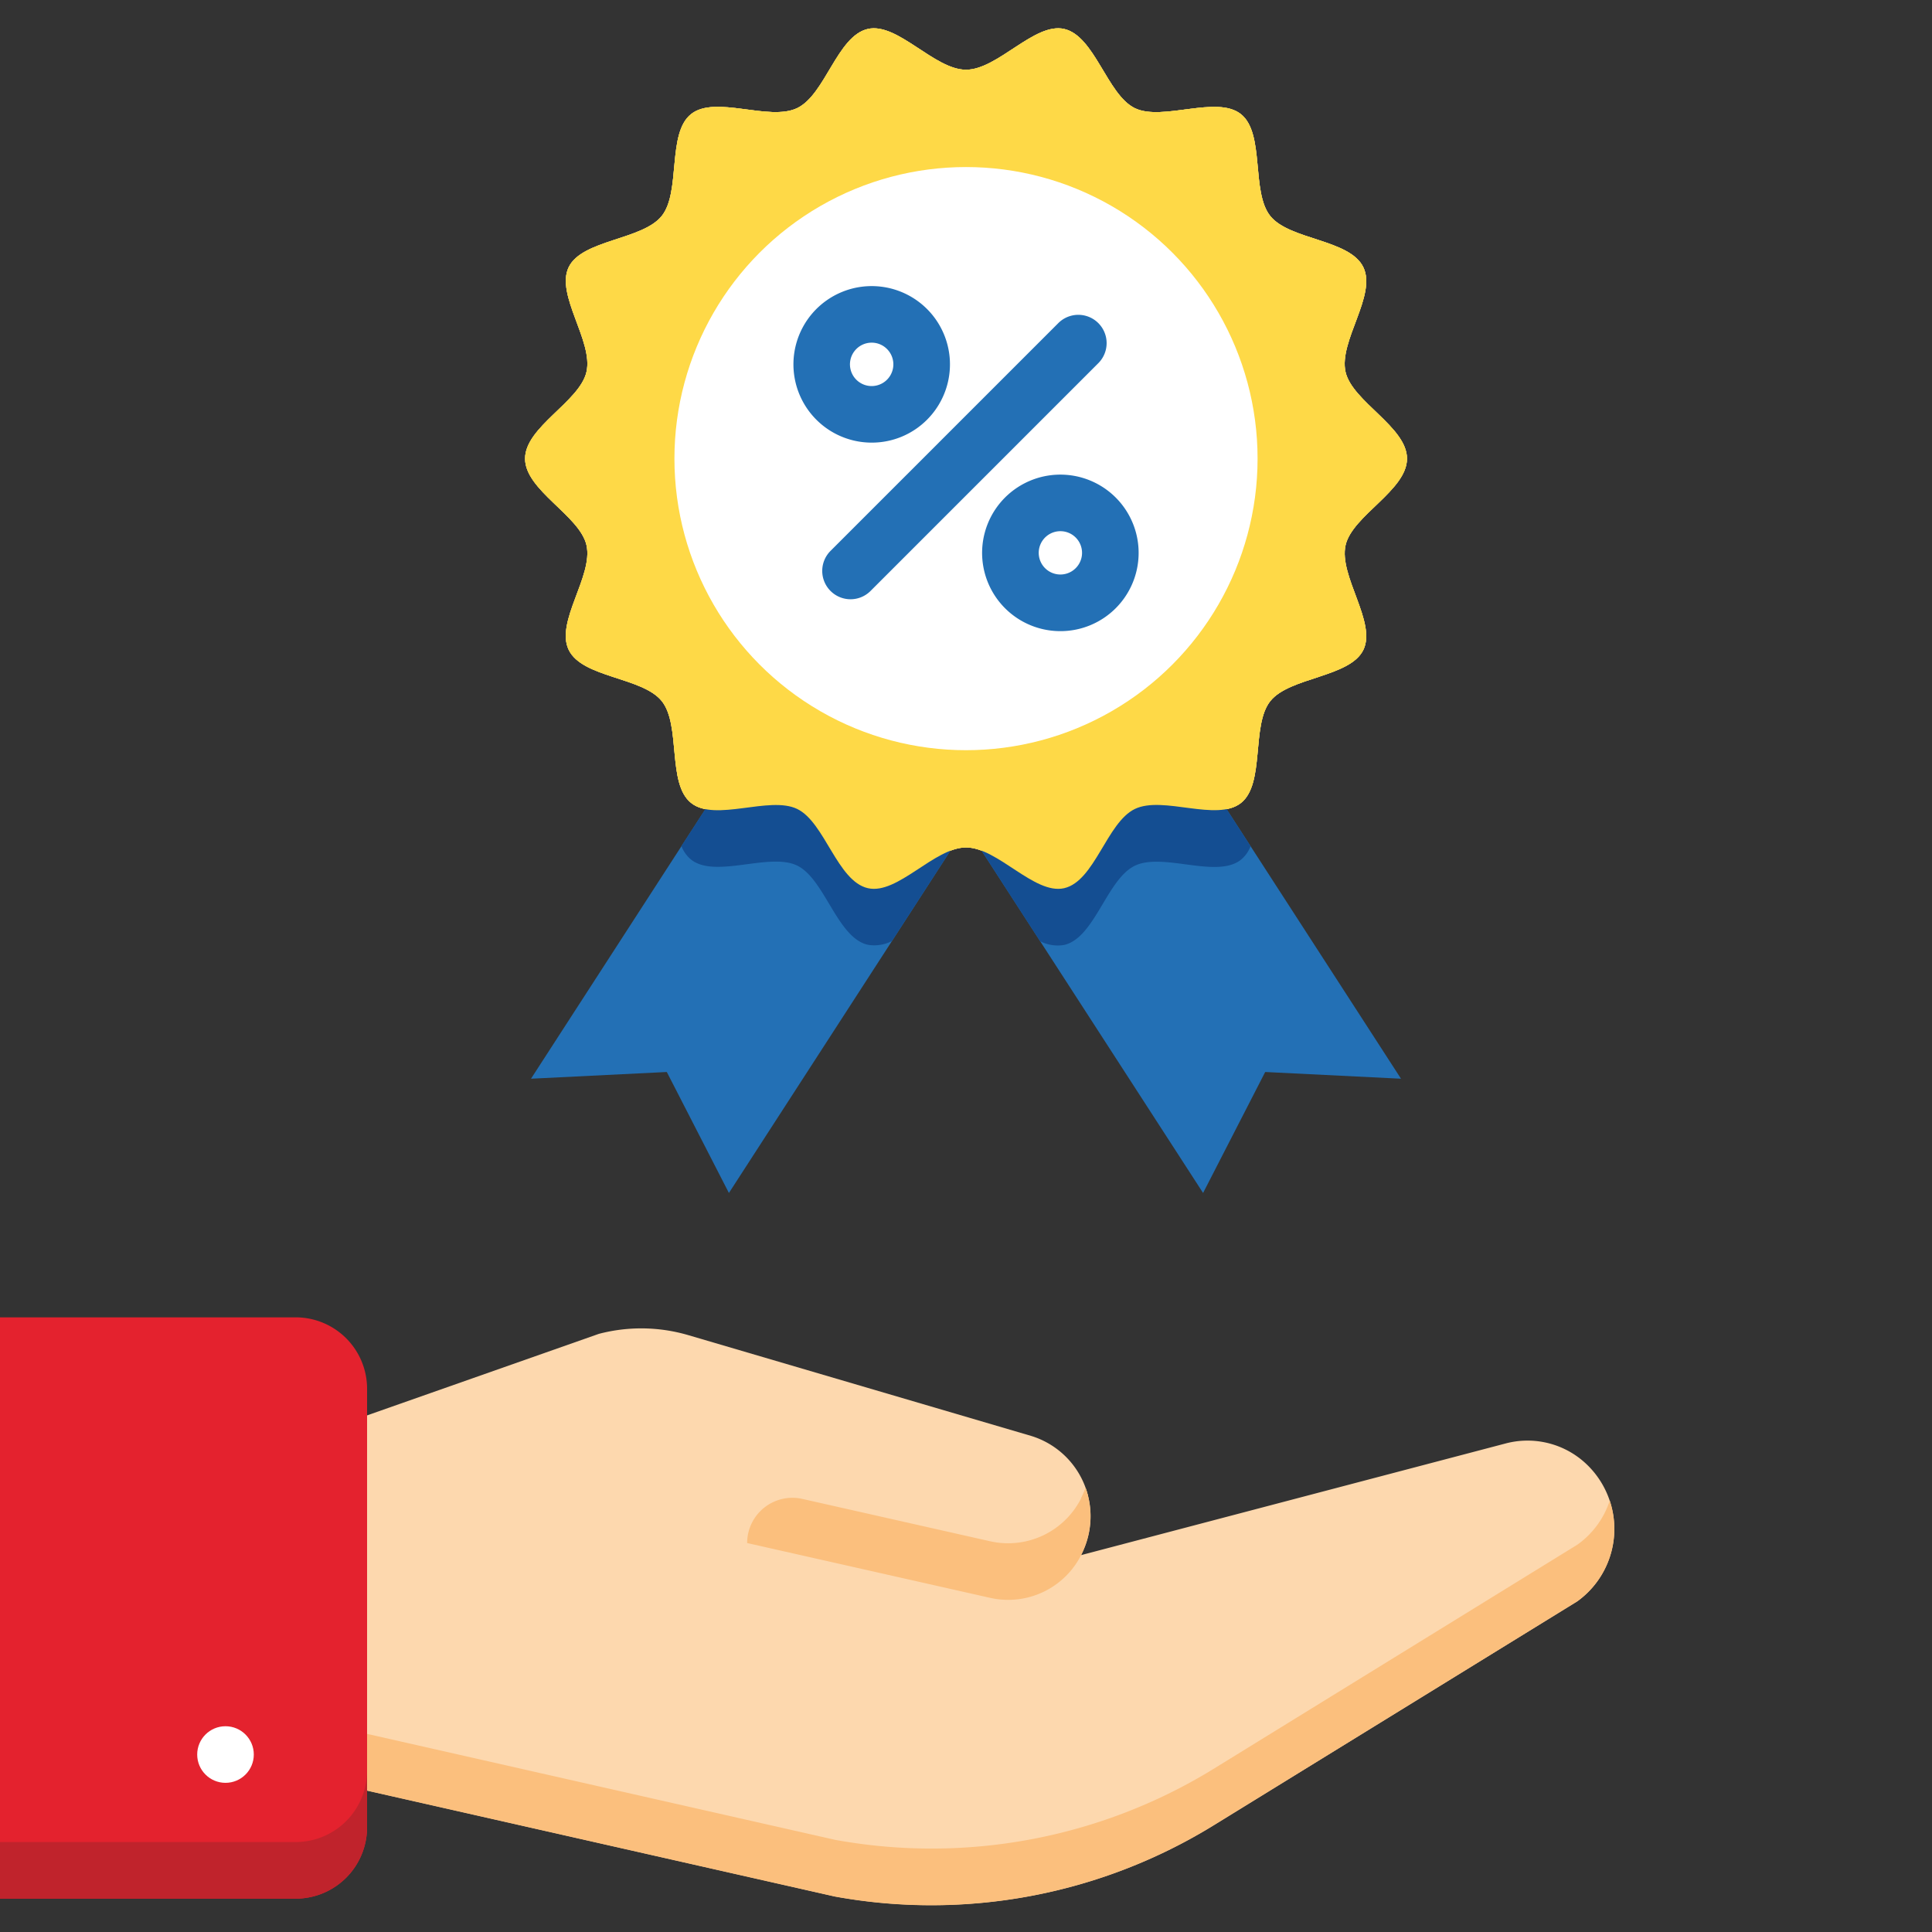 <svg xmlns="http://www.w3.org/2000/svg" data-name="Layer 1" viewBox="0 0 512 512"><rect x="0" y="0" width="512" height="512" fill="#333333" stroke="none"/><circle cx="59.76" cy="464.58" r="7.5"/><path fill="#fff" d="M372.87,121.54c0,8.41-14.49,15.07-16.28,22.94-1.85,8.13,8.26,20.4,4.72,27.73s-19.54,7.18-24.66,13.58-1.34,21.9-7.78,27-20.65-2-28.11,1.59-10.62,19.13-18.75,21c-7.88,1.79-17.59-10.8-26-10.8s-18.13,12.59-26,10.8c-8.13-1.85-11.41-17.45-18.75-21s-21.7,3.52-28.11-1.59-2.64-20.61-7.78-27-21.07-6.13-24.66-13.58,6.57-19.6,4.72-27.73c-1.79-7.87-16.28-14.53-16.28-22.94s14.49-15.08,16.28-23c1.85-8.12-8.26-20.4-4.72-27.73s19.54-7.18,24.66-13.58,1.34-21.9,7.78-27,20.65,2,28.11-1.58S221.86,9.52,230,7.67c7.88-1.78,17.59,10.81,26,10.81S274.13,5.89,282,7.67c8.13,1.85,11.41,17.45,18.75,21s21.7-3.53,28.11,1.58,2.64,20.61,7.78,27,21.07,6.13,24.66,13.58-6.57,19.61-4.72,27.73C358.38,106.46,372.87,113.13,372.87,121.54Z"/><path fill="#fdd8ae" d="M198,408.92l64.5,14.55a21.68,21.68,0,0,0,24.72-12.9h0a22.26,22.26,0,0,0-14-30.05l-90.8-26.69a44.26,44.26,0,0,0-23.73-.34L70.08,384.66l2.29,34.75,3,45.56,21.9,9.54,124,28.07a142.71,142.71,0,0,0,100.44-18.91L418,424.37a23.67,23.67,0,0,0,.85-37.73h0a22.68,22.68,0,0,0-19.8-4.12L286.55,412.11"/><path fill="#fbbf7d" d="M287.2,395.57h0c-.22.53-.47,1-.73,1.54h.08l1.82-.48a23.53,23.53,0,0,0-.69-2.31C287.54,394.74,287.38,395.15,287.2,395.57Z"/><path fill="#fbbf7d" d="M418,409.37l-96.23,59.3a142.71,142.71,0,0,1-100.44,18.91l-124-28.07L75.38,450l-3-45.56-1.32-20.09-1,.34,2.29,34.75,3,45.56,21.89,9.54,124,28.07a142.71,142.71,0,0,0,100.44-18.91L418,424.37a23.65,23.65,0,0,0,8.6-26.69A23.09,23.09,0,0,1,418,409.37Z"/><path fill="#fbbf7d" d="M287.2,395.57h0a21.68,21.68,0,0,1-24.72,12.9l-49.87-11.25A12,12,0,0,0,198,408.92h0l64.5,14.55a21.68,21.68,0,0,0,24.72-12.9h0a22.41,22.41,0,0,0,.48-16.25C287.54,394.74,287.38,395.15,287.2,395.57Z"/><path fill="#e4222e" d="M0,349.11H78.52a18.93,18.93,0,0,1,18.76,19.1V484.06a18.93,18.93,0,0,1-18.76,19.1H0Z"/><path fill="#c0232c" d="M78.52,488.16H0v15H78.52a18.92,18.92,0,0,0,18.75-19.1v-15A18.92,18.92,0,0,1,78.52,488.16Z"/><circle cx="59.76" cy="464.97" r="7.5" fill="#fff"/><polygon fill="#2370b5" points="371.28 285.87 335.29 284.09 318.83 316.15 275.62 249.38 256 219.05 238.4 191.85 256 181.69 290.85 161.57 331.42 224.26 371.28 285.87"/><polygon fill="#2370b5" points="273.6 191.85 256 219.05 236.38 249.38 193.17 316.15 176.71 284.09 140.72 285.87 180.58 224.26 221.15 161.57 256 181.69 273.6 191.85"/><path fill="#fed947" d="M372.87,121.54c0,8.41-14.49,15.07-16.28,22.94-1.85,8.13,8.26,20.4,4.72,27.73s-19.54,7.18-24.66,13.58-1.34,21.9-7.78,27-20.65-2-28.11,1.59-10.62,19.13-18.75,21c-7.88,1.79-17.59-10.8-26-10.8s-18.13,12.59-26,10.8c-8.13-1.85-11.41-17.45-18.75-21s-21.7,3.52-28.11-1.59-2.64-20.61-7.78-27-21.07-6.13-24.66-13.58,6.57-19.6,4.72-27.73c-1.79-7.87-16.28-14.53-16.28-22.94s14.49-15.08,16.28-23c1.85-8.12-8.26-20.4-4.72-27.73s19.54-7.18,24.66-13.58,1.34-21.9,7.78-27,20.65,2,28.11-1.58S221.86,9.52,230,7.67c7.88-1.78,17.59,10.81,26,10.81S274.13,5.89,282,7.67c8.13,1.85,11.41,17.45,18.75,21s21.7-3.53,28.11,1.58,2.64,20.61,7.78,27,21.07,6.13,24.66,13.58-6.57,19.61-4.72,27.73C358.38,106.46,372.87,113.13,372.87,121.54Z"/><path fill="#144e92" d="M331.42,224.26a8.75,8.75,0,0,1-2.55,3.57c-6.41,5.11-20.65-2-28.11,1.59s-10.62,19.13-18.75,21a10.19,10.19,0,0,1-6.39-1L256,219.05l-19.62,30.33a10.19,10.19,0,0,1-6.39,1c-8.13-1.85-11.41-17.45-18.75-21s-21.7,3.52-28.11-1.59a8.75,8.75,0,0,1-2.55-3.57l40.57-62.69L256,181.69l34.85-20.12Z"/><path fill="#fed947" d="M372.87,121.54c0,8.41-14.49,15.07-16.28,22.94-1.85,8.13,8.26,20.4,4.72,27.73s-19.54,7.18-24.66,13.58-1.34,21.9-7.78,27-20.65-2-28.11,1.59-10.62,19.13-18.75,21c-7.88,1.79-17.59-10.8-26-10.8s-18.13,12.59-26,10.8c-8.13-1.85-11.41-17.45-18.75-21s-21.7,3.52-28.11-1.59-2.64-20.61-7.78-27-21.07-6.13-24.66-13.58,6.57-19.6,4.72-27.73c-1.79-7.87-16.28-14.53-16.28-22.94s14.49-15.08,16.28-23c1.85-8.12-8.26-20.4-4.72-27.73s19.54-7.18,24.66-13.58,1.34-21.9,7.78-27,20.65,2,28.11-1.58S221.86,9.52,230,7.67c7.88-1.78,17.59,10.81,26,10.81S274.13,5.89,282,7.67c8.13,1.85,11.41,17.45,18.75,21s21.7-3.53,28.11,1.58,2.64,20.61,7.78,27,21.07,6.13,24.66,13.58-6.57,19.61-4.72,27.73C358.38,106.46,372.87,113.13,372.87,121.54Z"/><circle cx="256" cy="121.54" r="77.27" fill="#fff"/><path fill="#2370b5" d="M225.4 158.81A7.51 7.51 0 0 1 220.09 146l60.37-60.37a7.5 7.5 0 0 1 10.61 10.61L230.7 156.61A7.48 7.48 0 0 1 225.4 158.81zM281 167.26a20.74 20.74 0 1 1 14.67-6.07h0A20.7 20.7 0 0 1 281 167.26zm9.37-11.37h0zM281 140.77a5.74 5.74 0 1 0 4.07 1.68A5.72 5.72 0 0 0 281 140.77zM231 117.3a20.74 20.74 0 1 1 14.67-6.07A20.65 20.65 0 0 1 231 117.3zm0-26.49a5.75 5.75 0 1 0 4.06 1.68A5.7 5.7 0 0 0 231 90.81z"/></svg>